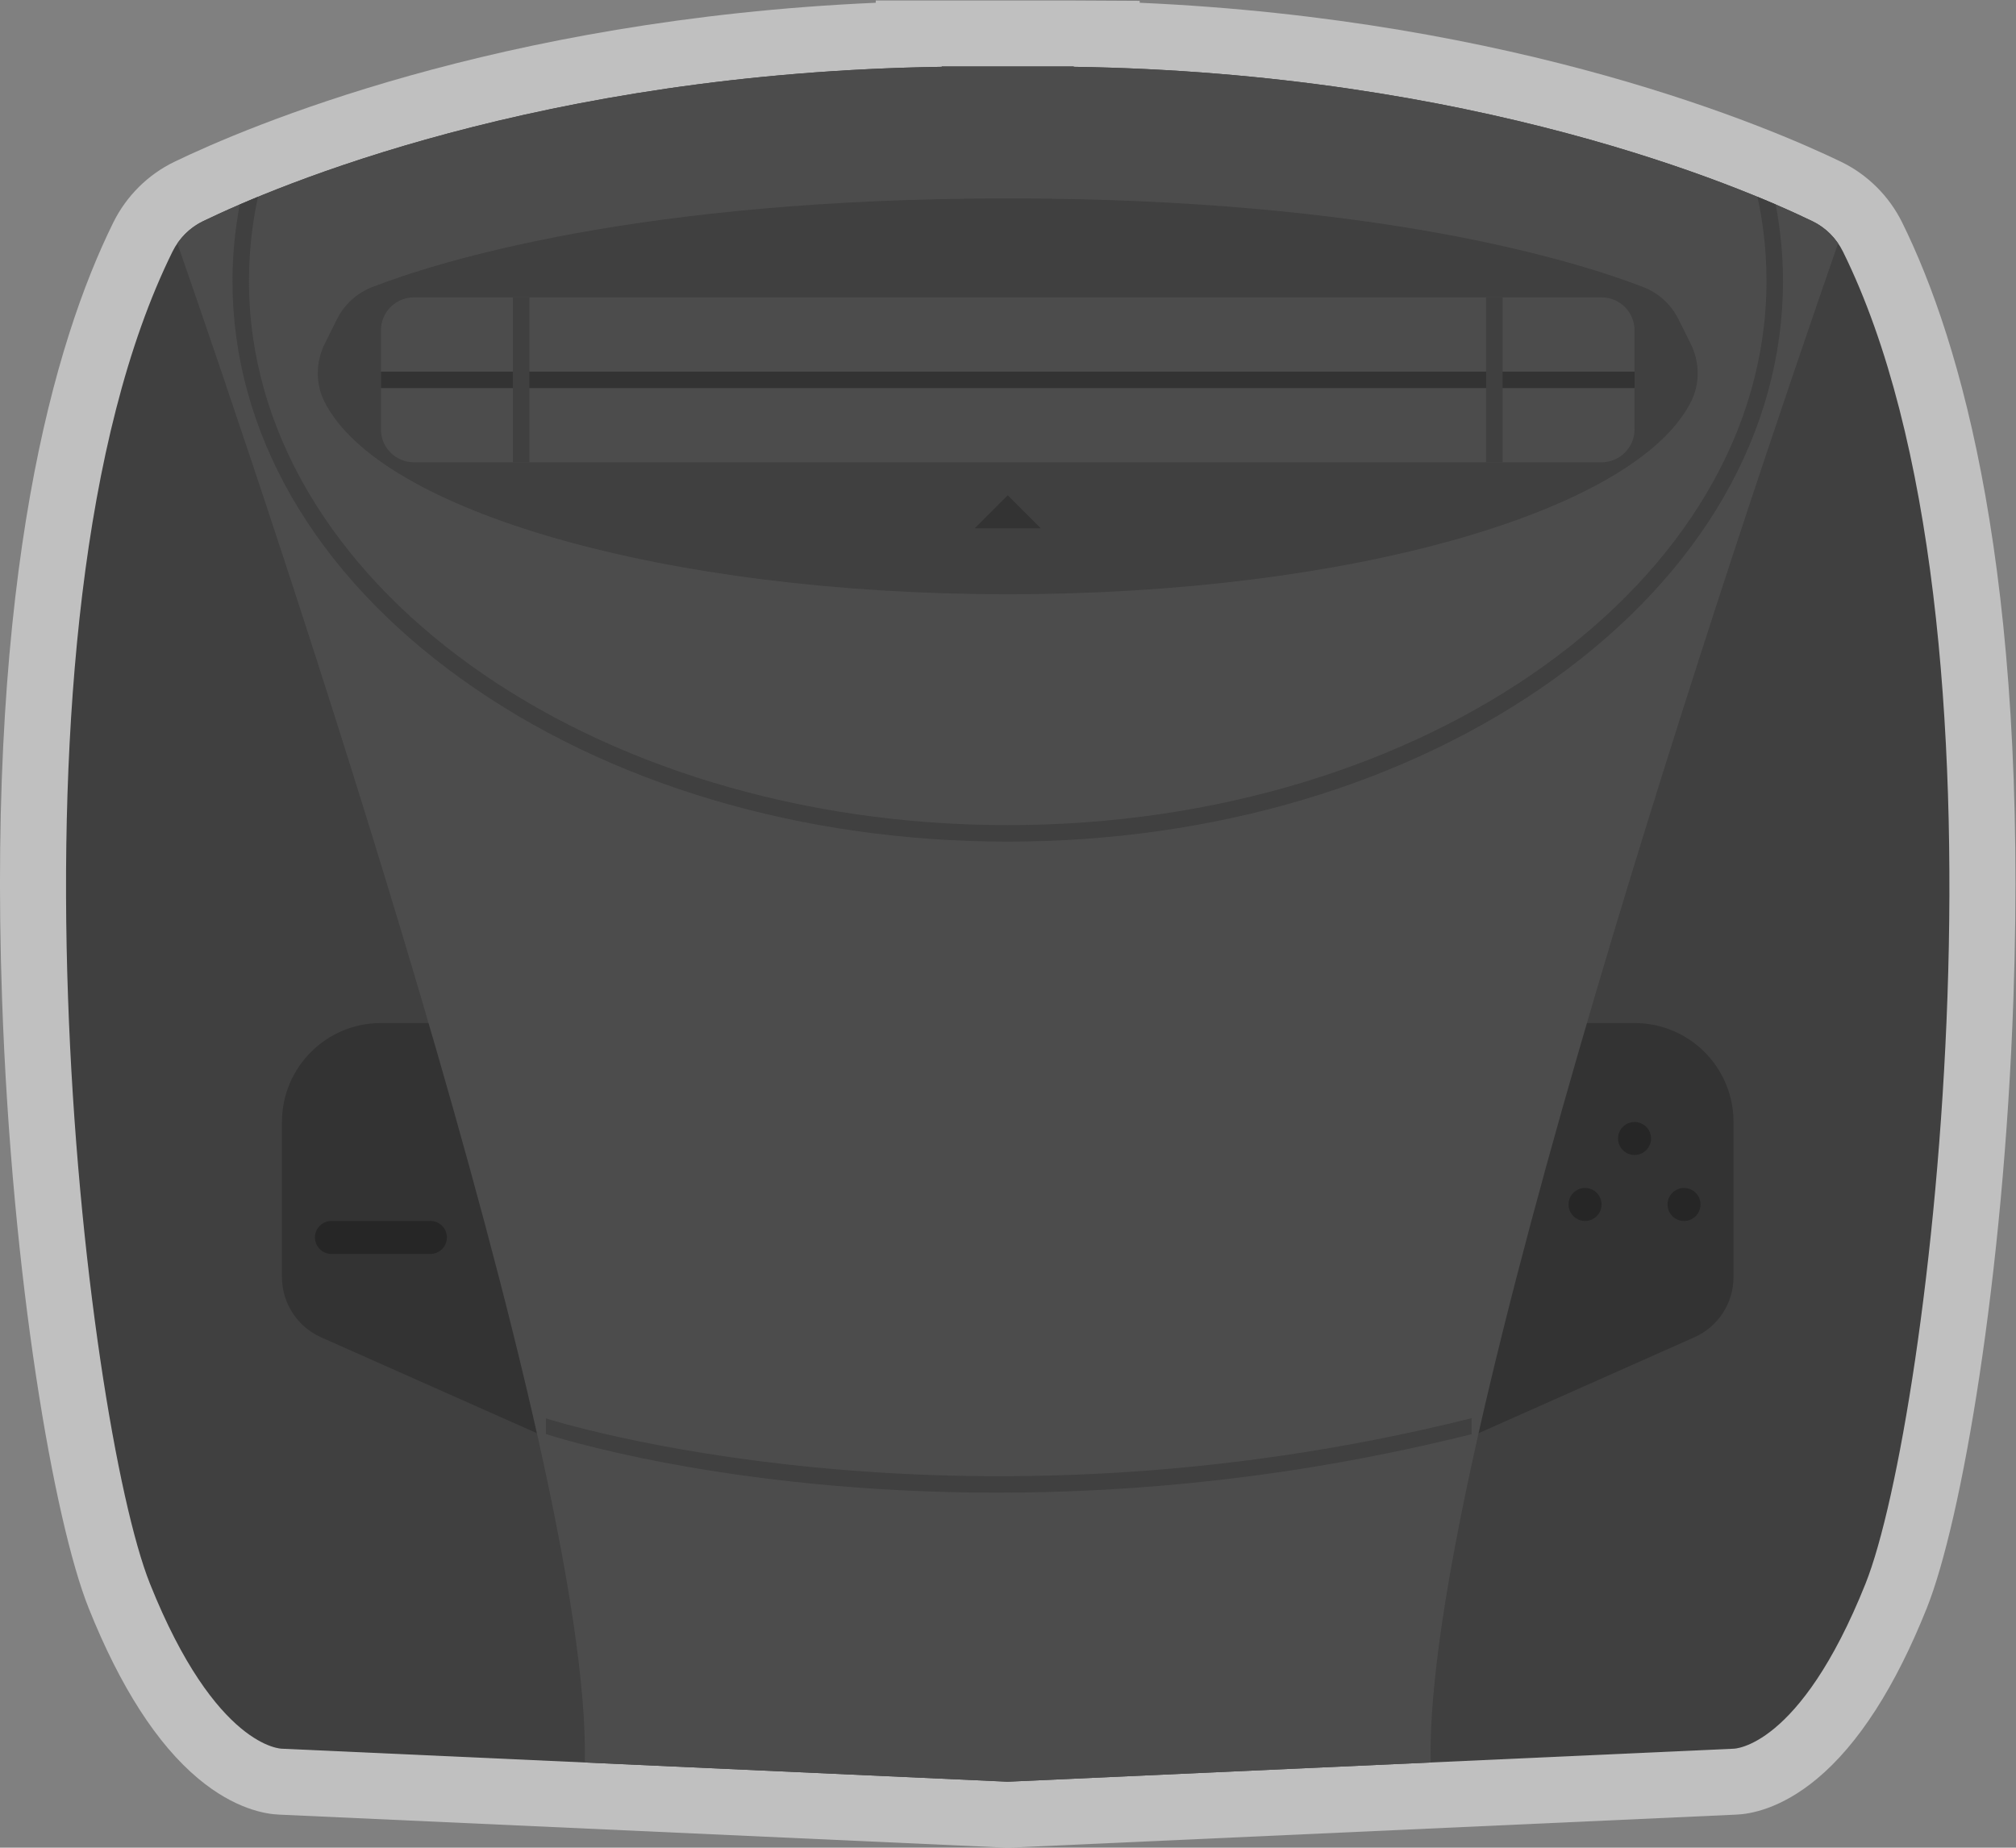 <?xml version="1.0" encoding="UTF-8" standalone="no"?>
<svg
   xmlns:dc="http://purl.org/dc/elements/1.1/"
   xmlns:cc="http://creativecommons.org/ns#"
   xmlns:rdf="http://www.w3.org/1999/02/22-rdf-syntax-ns#"
   xmlns:svg="http://www.w3.org/2000/svg"
   xmlns="http://www.w3.org/2000/svg"
   viewBox="0 0 325.836 298.677"
   height="298.677"
   width="325.836"
   xml:space="preserve"
   id="svg2"
   version="1.1"><rect x="0" y="0" width="325.836" height="298.677" fill="#808080" stroke="none"/><defs
     id="defs6"><clipPath
       id="clipPath18"
       clipPathUnits="userSpaceOnUse"><path
         id="path16"
         d="M 0,256 H 256 V 0 H 0 Z" /></clipPath><clipPath
       id="clipPath26"
       clipPathUnits="userSpaceOnUse"><path
         id="path24"
         d="M 5.811,244 H 250.189 V 19.992 H 5.811 Z" /></clipPath></defs><g
     transform="matrix(1.333,0,0,-1.333,-7.749,325.333)"
     id="g10"><g
       id="g12"><g
         clip-path="url(#clipPath18)"
         id="g14"><g
           id="g20"><g
             id="g22" /><g
             id="g34"><g
               style="opacity:0.5"
               id="g32"
               clip-path="url(#clipPath26)"><g
                 id="g30"
                 transform="translate(136,244)"><path
                   id="path28"
                   style="fill:#ffffff;fill-opacity:1;fill-rule:nonzero;stroke:none"
                   d="m 0,0 h -16 -8 v -0.274 c -45.923,-2.02 -76.454,-15.134 -85.054,-19.291 -3.189,-1.541 -5.816,-4.152 -7.394,-7.351 -7.144,-14.473 -15.283,-42.557 -13.489,-94.16 1.179,-33.879 6.294,-63.358 10.509,-73.895 3.817,-9.542 8.294,-16.498 13.306,-20.675 4.405,-3.67 8.126,-4.283 9.798,-4.347 l 87.961,-3.999 0.363,-0.016 0.363,0.016 87.96,3.999 c 1.672,0.064 5.394,0.677 9.798,4.347 5.014,4.177 9.49,11.133 13.307,20.675 4.215,10.537 9.33,40.016 10.509,73.895 1.794,51.603 -6.344,79.687 -13.489,94.16 -1.579,3.199 -4.205,5.81 -7.394,7.351 C 84.453,-15.408 53.923,-2.294 8,-0.274 v 0.232 z" /></g></g></g></g><g
           transform="translate(229.274,213.543)"
           id="g36"><path
             id="path38"
             style="fill:#404040;fill-opacity:1;fill-rule:nonzero;stroke:none"
             d="m 0,0 c -0.794,1.609 -2.086,2.908 -3.702,3.689 -8.77,4.239 -40.891,17.999 -89.572,18.727 v 0.041 h -16 v -0.041 c -48.683,-0.728 -80.803,-14.488 -89.573,-18.727 -1.615,-0.781 -2.908,-2.08 -3.702,-3.689 -22.29,-45.156 -10.58,-141.907 -2.725,-161.543 8,-20 16,-20 16,-20 l 88,-4 88,4 c 0,0 8,0 16,20 C 10.58,-141.907 22.29,-45.156 0,0" /></g><g
           transform="translate(52,120)"
           id="g40"><path
             id="path42"
             style="fill:#333333;fill-opacity:1;fill-rule:nonzero;stroke:none"
             d="m 0,0 h 8 16 v -52 l -31.249,13.889 c -2.889,1.284 -4.751,4.148 -4.751,7.31 V -12 c 0,6.627 5.373,12 12,12" /></g><g
           transform="translate(204,120)"
           id="g44"><path
             id="path46"
             style="fill:#333333;fill-opacity:1;fill-rule:nonzero;stroke:none"
             d="m 0,0 h -8 -16 v -52 l 31.249,13.889 c 2.889,1.284 4.751,4.148 4.751,7.31 V -12 C 12,-5.373 6.627,0 0,0" /></g><g
           transform="translate(206,106)"
           id="g48"><path
             id="path50"
             style="fill:#262626;fill-opacity:1;fill-rule:nonzero;stroke:none"
             d="m 0,0 c 0,-1.104 -0.896,-2 -2,-2 -1.104,0 -2,0.896 -2,2 0,1.104 0.896,2 2,2 1.104,0 2,-0.896 2,-2" /></g><g
           transform="translate(58,92)"
           id="g52"><path
             id="path54"
             style="fill:#262626;fill-opacity:1;fill-rule:nonzero;stroke:none"
             d="m 0,0 h -12 c -1.104,0 -2,0.896 -2,2 0,1.104 0.896,2 2,2 H 0 C 1.104,4 2,3.104 2,2 2,0.896 1.104,0 0,0" /></g><g
           transform="translate(76.721,30.331)"
           id="g56"><path
             id="path58"
             style="fill:#4c4c4c;fill-opacity:1;fill-rule:nonzero;stroke:none"
             d="M 0,0 51.279,-2.331 102.559,0 c -0.824,36.768 37.705,150.569 49.398,184.208 -0.784,1.146 -1.841,2.082 -3.105,2.693 -8.77,4.239 -40.891,17.999 -89.573,18.726 v 0.042 h -16 v -0.042 C -5.403,204.9 -37.523,191.14 -46.293,186.901 c -1.265,-0.611 -2.321,-1.547 -3.106,-2.693 C -37.706,150.569 0.824,36.768 0,0" /></g><g
           transform="translate(200,98)"
           id="g60"><path
             id="path62"
             style="fill:#262626;fill-opacity:1;fill-rule:nonzero;stroke:none"
             d="m 0,0 c 0,-1.104 -0.896,-2 -2,-2 -1.104,0 -2,0.896 -2,2 0,1.104 0.896,2 2,2 1.104,0 2,-0.896 2,-2" /></g><g
           transform="translate(212,98)"
           id="g64"><path
             id="path66"
             style="fill:#262626;fill-opacity:1;fill-rule:nonzero;stroke:none"
             d="m 0,0 c 0,-1.104 -0.896,-2 -2,-2 -1.104,0 -2,0.896 -2,2 0,1.104 0.896,2 2,2 1.104,0 2,-0.896 2,-2" /></g><g
           transform="translate(194.22,161.706)"
           id="g68"><path
             id="path70"
             style="fill:#404040;fill-opacity:1;fill-rule:nonzero;stroke:none"
             d="m 0,0 c 17.914,12.852 27.78,30.003 27.78,48.294 0,3.093 -0.308,6.2 -0.883,9.26 -1.047,0.452 -2.626,1.1 -2.209,0.929 0.718,-3.321 1.092,-6.724 1.092,-10.189 0,-36.451 -41.189,-66 -92,-66 -50.81,0 -92,29.549 -92,66 0,3.465 0.375,6.868 1.092,10.189 -0.781,-0.322 -1.526,-0.634 -2.209,-0.929 -0.575,-3.06 -0.883,-6.167 -0.883,-9.26 0,-18.291 9.866,-35.442 27.781,-48.294 17.713,-12.708 41.231,-19.706 66.219,-19.706 24.99,0 48.506,6.998 66.22,19.706" /></g><g
           transform="translate(126.717,63.05)"
           id="g72"><path
             id="path74"
             style="fill:#404040;fill-opacity:1;fill-rule:nonzero;stroke:none"
             d="M 0,0 C -33.126,0 -54.396,7.006 -54.717,7.113 V 9.011 C -54.24,8.852 -5.43,-6.705 57.525,9.031 V 7.092 C 36.255,1.773 16.667,0 0,0" /></g><g
           transform="translate(209.316,205.367)"
           id="g76"><path
             id="path78"
             style="fill:#404040;fill-opacity:1;fill-rule:nonzero;stroke:none"
             d="m 0,0 c -0.889,1.778 -2.399,3.16 -4.253,3.878 -7.928,3.07 -32.249,10.755 -77.063,10.755 -44.815,0 -69.137,-7.685 -77.064,-10.755 -1.854,-0.718 -3.364,-2.1 -4.253,-3.878 l -1.477,-2.956 c -1.107,-2.212 -1.168,-4.829 -0.063,-7.042 6.621,-13.26 41.197,-23.369 82.857,-23.369 41.659,0 76.235,10.109 82.856,23.369 1.106,2.213 1.044,4.83 -0.062,7.042 z" /></g><g
           transform="translate(200,188)"
           id="g80"><path
             id="path82"
             style="fill:#4c4c4c;fill-opacity:1;fill-rule:nonzero;stroke:none"
             d="m 0,0 h -144 c -2.209,0 -4,1.791 -4,4 v 12 c 0,2.209 1.791,4 4,4 H 0 c 2.209,0 4,-1.791 4,-4 V 4 C 4,1.791 2.209,0 0,0" /></g><path
           id="path84"
           style="fill:#333333;fill-opacity:1;fill-rule:nonzero;stroke:none"
           d="M 204,197 H 52 v 2 h 152 z" /><g
           transform="translate(128,184)"
           id="g86"><path
             id="path88"
             style="fill:#333333;fill-opacity:1;fill-rule:nonzero;stroke:none"
             d="M 0,0 -4,-4 H 4 Z" /></g><path
           id="path90"
           style="fill:#404040;fill-opacity:1;fill-rule:nonzero;stroke:none"
           d="m 70,188 h -2 v 20 h 2 z" /><path
           id="path92"
           style="fill:#404040;fill-opacity:1;fill-rule:nonzero;stroke:none"
           d="m 188,188 h -2 v 20 h 2 z" /></g></g></g></svg>